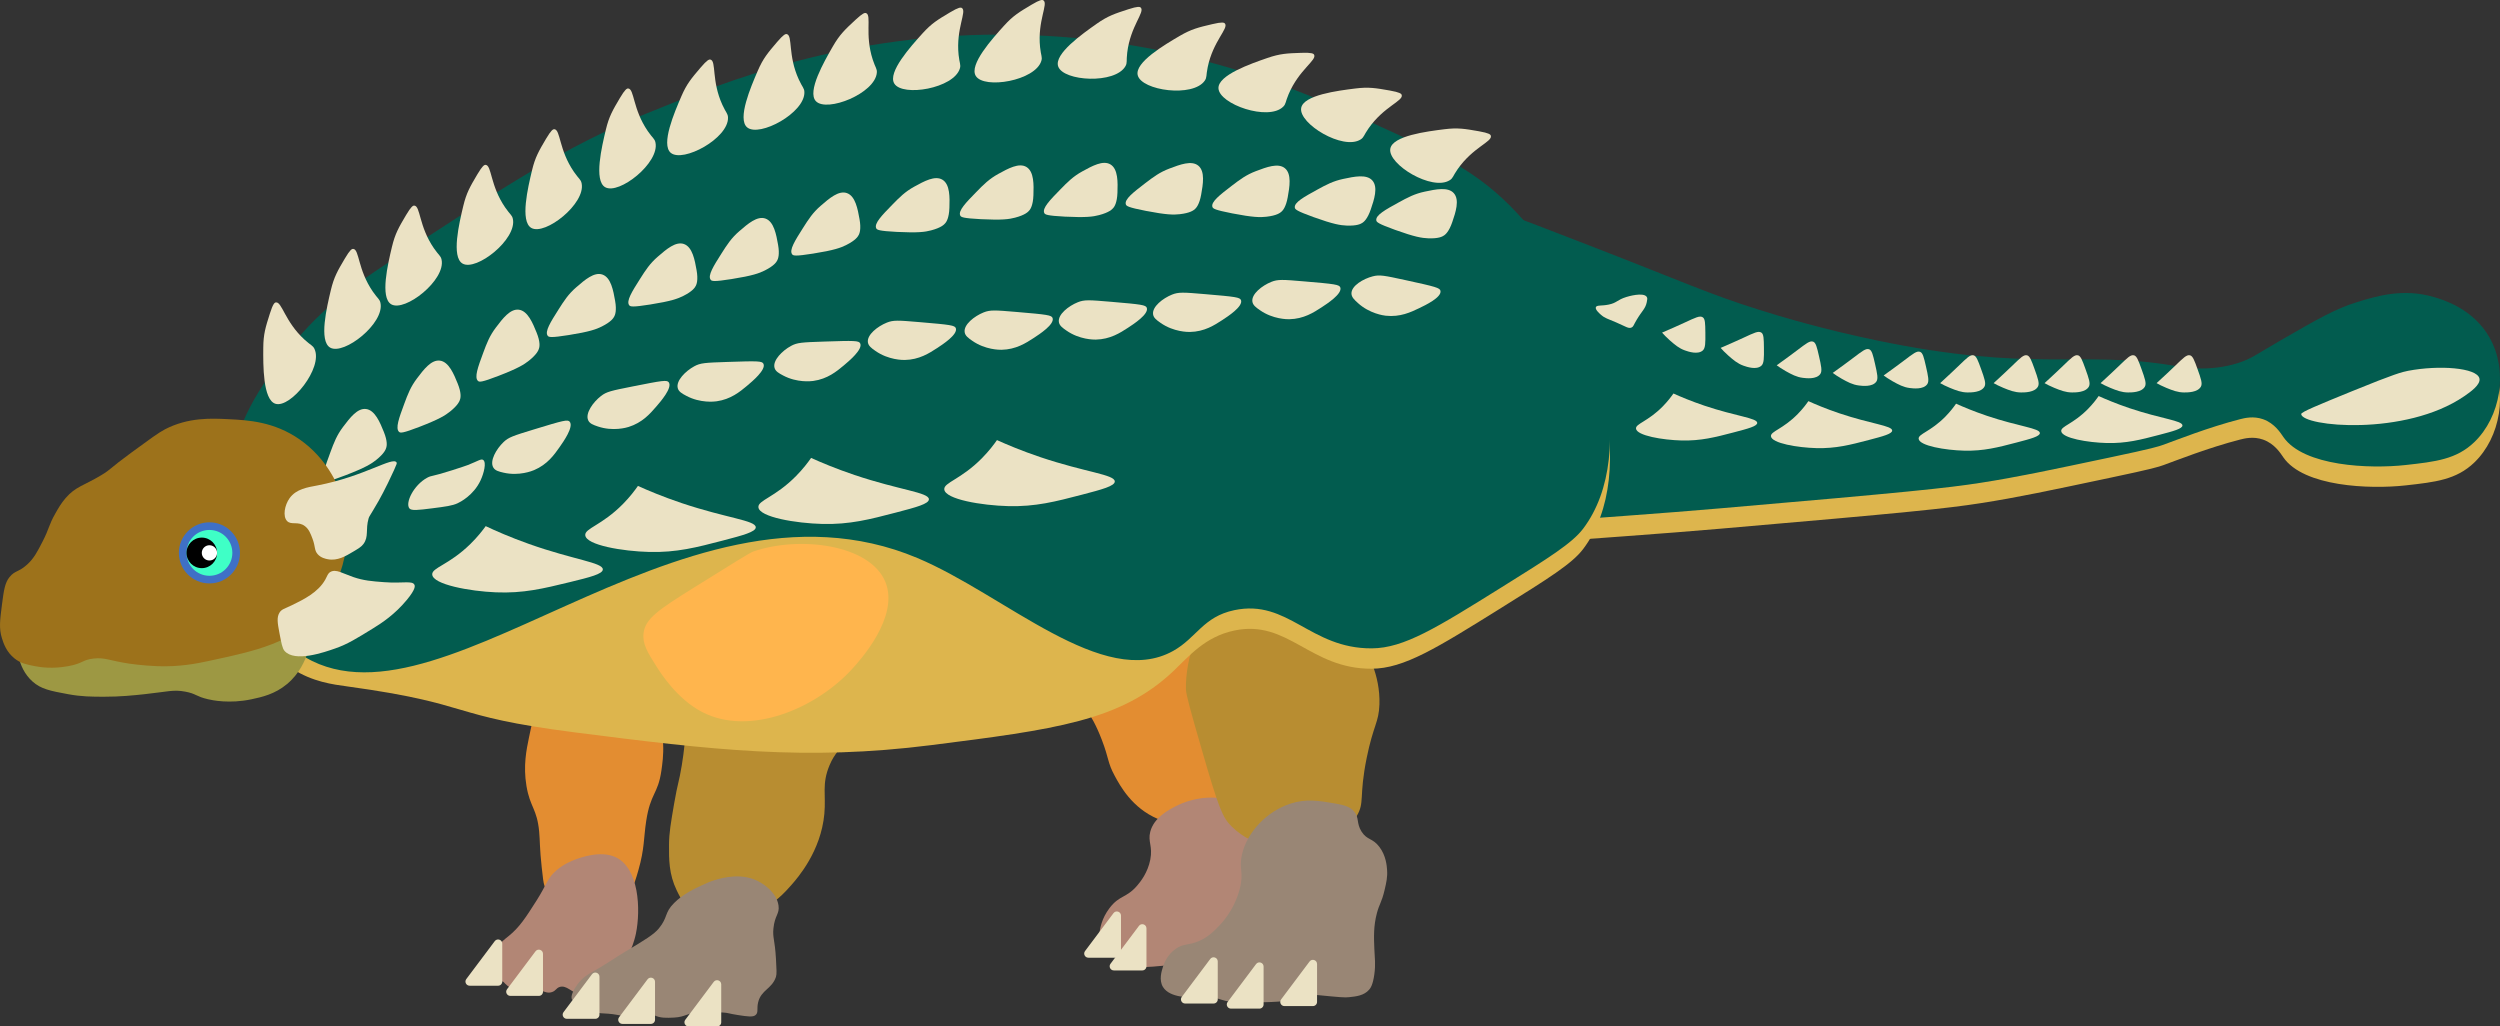 <?xml version="1.0" encoding="UTF-8"?>
<svg id="Calque_2" data-name="Calque 2" xmlns="http://www.w3.org/2000/svg" viewBox="0 0 981.83 403.12">
  <rect x="0" y="0" width="981.83" height="403.12" fill="#333333" stroke="none"/>
  <defs>
    <style>
      .cls-1 {
        fill: #fff;
      }

      .cls-2 {
        fill: #9d721b;
      }

      .cls-3 {
        fill: #998675;
      }

      .cls-4 {
        fill: #ffb54d;
      }

      .cls-5 {
        fill: #ebe2c4;
      }

      .cls-6 {
        fill: #3f70c6;
      }

      .cls-7 {
        fill: #ddb54d;
      }

      .cls-8 {
        fill: #e38d31;
      }

      .cls-9 {
        fill: none;
      }

      .cls-10 {
        fill: #b28675;
      }

      .cls-11 {
        fill: #3fffc6;
      }

      .cls-12 {
        fill: #9d9843;
      }

      .cls-13 {
        fill: #b88d31;
      }

      .cls-14 {
        fill: #025c4f;
      }
    </style>
  </defs>
  <g id="Calque_1-2" data-name="Calque 1">
    <g id="queue">
      <path class="cls-7" d="m736.75,141.63c-20.95-4.37-37.39-9.28-46-12-20.15-6.36-28.88-10.61-66-25-31.7-12.29-47.68-18.45-54-19-22.18-1.93-61.72,3.15-76,30-16.96,31.88,8.39,81.87,41,97,6.24,2.9,13.1,4.68,102-2,16.42-1.23,24.63-1.85,38-3,73.32-6.31,88.93-7.96,102-10,15.08-2.35,27.05-4.95,51-10,16.7-3.52,18.99-4.27,21-5,4.87-1.76,17.55-6.8,30-10,1.79-.46,5.25-1.31,9,0,4.64,1.62,7.02,5.59,8,7,8.01,11.55,33.92,12.56,48,11,11.71-1.3,19.95-2.22,27-9,10.2-9.81,13.5-27.7,6-41-6.46-11.47-18.36-14.94-22-16-12.01-3.5-22.3-.36-30,2-8.53,2.61-15.68,6.74-30,15-9.73,5.62-11.58,7.31-17,9-11.19,3.48-20.86,1.7-25,1-36.88-6.21-55.16,2.9-117-10Z"/>
      <path class="cls-14" d="m736.75,133.63c-20.95-4.37-37.39-9.28-46-12-20.15-6.36-28.88-10.61-66-25-31.7-12.29-47.68-18.45-54-19-22.18-1.93-61.72,3.15-76,30-16.96,31.88,8.39,81.87,41,97,6.24,2.9,13.1,4.68,102-2,16.42-1.23,24.63-1.85,38-3,73.32-6.31,88.93-7.96,102-10,15.08-2.35,27.05-4.95,51-10,16.7-3.52,18.99-4.27,21-5,4.87-1.76,17.55-6.8,30-10,1.79-.46,5.25-1.31,9,0,4.64,1.62,7.02,5.59,8,7,8.01,11.55,33.92,12.56,48,11,11.71-1.3,19.95-2.22,27-9,10.2-9.81,13.5-27.7,6-41-6.46-11.47-18.36-14.94-22-16-12.01-3.5-22.3-.36-30,2-8.53,2.61-15.68,6.74-30,15-9.73,5.62-11.58,7.31-17,9-11.19,3.48-20.86,1.7-25,1-36.88-6.21-55.16,2.9-117-10Z"/>
      <path class="cls-5" d="m652.75,130.63c3.85-1.65,6.93-3.05,9-4,4.15-1.91,5.84-2.79,7-2,.92.62.96,2.43,1,6,.04,4.03.04,6.06-1,7-1.96,1.76-5.71.45-7,0-2.39-.84-4.05-2.29-6-4-1.34-1.17-2.34-2.25-3-3Z"/>
      <path class="cls-5" d="m675.75,136.63c3.85-1.65,6.93-3.05,9-4,4.15-1.91,5.84-2.79,7-2,.92.62.96,2.43,1,6,.04,4.03.04,6.06-1,7-1.96,1.76-5.71.45-7,0-2.39-.84-4.05-2.29-6-4-1.34-1.17-2.34-2.25-3-3Z"/>
      <path class="cls-5" d="m697.77,143.46c3.41-2.44,6.13-4.45,7.94-5.82,3.65-2.75,5.11-3.97,6.41-3.44,1.03.41,1.46,2.16,2.25,5.65.9,3.93,1.33,5.91.51,7.05-1.54,2.14-5.48,1.66-6.84,1.49-2.52-.31-4.44-1.37-6.71-2.63-1.54-.87-2.75-1.71-3.56-2.3Z"/>
      <path class="cls-5" d="m719.77,146.46c3.41-2.44,6.13-4.45,7.94-5.82,3.65-2.75,5.11-3.97,6.41-3.44,1.03.41,1.46,2.16,2.25,5.65.9,3.93,1.33,5.91.51,7.05-1.54,2.14-5.48,1.66-6.84,1.49-2.52-.31-4.44-1.37-6.71-2.63-1.54-.87-2.75-1.71-3.56-2.3Z"/>
      <path class="cls-5" d="m739.77,147.46c3.41-2.44,6.13-4.45,7.94-5.82,3.65-2.75,5.11-3.97,6.41-3.44,1.03.41,1.46,2.16,2.25,5.65.9,3.93,1.33,5.91.51,7.05-1.54,2.14-5.48,1.66-6.84,1.49-2.52-.31-4.44-1.37-6.71-2.63-1.54-.87-2.75-1.71-3.56-2.3Z"/>
      <path class="cls-5" d="m761.96,150.47c3.1-2.83,5.55-5.15,7.19-6.73,3.3-3.17,4.6-4.55,5.96-4.19,1.08.29,1.7,1.98,2.91,5.34,1.36,3.79,2.03,5.71,1.35,6.94-1.28,2.31-5.25,2.3-6.61,2.3-2.54-.01-4.57-.83-6.98-1.81-1.65-.67-2.95-1.36-3.82-1.85Z"/>
      <path class="cls-5" d="m782.96,150.47c3.1-2.83,5.55-5.15,7.19-6.73,3.3-3.17,4.6-4.55,5.96-4.19,1.08.29,1.7,1.98,2.91,5.34,1.36,3.79,2.03,5.71,1.35,6.94-1.28,2.31-5.25,2.3-6.61,2.3-2.54-.01-4.57-.83-6.98-1.81-1.65-.67-2.95-1.36-3.82-1.85Z"/>
      <path class="cls-5" d="m802.96,150.47c3.1-2.83,5.55-5.15,7.19-6.73,3.3-3.17,4.6-4.55,5.96-4.19,1.08.29,1.7,1.98,2.91,5.34,1.36,3.79,2.03,5.71,1.35,6.94-1.28,2.31-5.25,2.3-6.61,2.3-2.54-.01-4.57-.83-6.98-1.81-1.65-.67-2.95-1.36-3.82-1.85Z"/>
      <path class="cls-5" d="m824.96,150.47c3.1-2.83,5.55-5.15,7.19-6.73,3.3-3.17,4.6-4.55,5.96-4.19,1.08.29,1.7,1.98,2.91,5.34,1.36,3.79,2.03,5.71,1.35,6.94-1.28,2.31-5.25,2.3-6.61,2.3-2.54-.01-4.57-.83-6.98-1.81-1.65-.67-2.95-1.36-3.82-1.85Z"/>
      <path class="cls-5" d="m846.96,150.47c3.1-2.83,5.55-5.15,7.19-6.73,3.3-3.17,4.6-4.55,5.96-4.19,1.08.29,1.7,1.98,2.91,5.34,1.36,3.79,2.03,5.71,1.35,6.94-1.28,2.31-5.25,2.3-6.61,2.3-2.54-.01-4.57-.83-6.98-1.81-1.65-.67-2.95-1.36-3.82-1.85Z"/>
      <path class="cls-5" d="m631.75,119.63c3.33-.68,3.25-1.84,7-3,.44-.14,6.73-2.04,8,0,.3.48.2.99,0,2-.54,2.68-1.9,3.44-4,7-1.29,2.18-1.23,2.66-2,3-1.18.52-2.06-.29-6-2-3.38-1.47-4.41-1.61-6-3-.69-.61-2.36-2.07-2-3,.35-.89,2.2-.43,5-1Z"/>
      <path class="cls-5" d="m903.75,162.63c-.07-.8,6.62-3.54,20-9,16.86-6.88,19.67-7.55,22-8,12.21-2.33,27.01-1.22,28,3,.58,2.44-3.61,5.36-6,7-23.18,15.87-63.57,11.91-64,7Z"/>
      <path class="cls-5" d="m657.21,154.54c2.7,1.22,6.89,3,12.17,4.78,12.59,4.23,20.73,4.83,20.74,6.77.01,1.28-3.52,2.23-9.18,3.71-7.33,1.92-12.92,3.38-20.57,3.19-7.29-.18-17.63-1.89-17.86-4.68-.15-1.92,4.62-2.72,10.52-8.71,1.98-2.02,3.36-3.87,4.18-5.06Z"/>
      <path class="cls-5" d="m710.21,157.54c2.7,1.22,6.89,3,12.17,4.78,12.59,4.23,20.73,4.83,20.74,6.77.01,1.28-3.52,2.23-9.18,3.71-7.33,1.92-12.92,3.38-20.57,3.19-7.29-.18-17.63-1.89-17.86-4.68-.15-1.92,4.62-2.72,10.52-8.71,1.98-2.02,3.36-3.87,4.18-5.06Z"/>
      <path class="cls-5" d="m768.21,158.54c2.7,1.22,6.89,3,12.17,4.78,12.59,4.23,20.73,4.83,20.74,6.77.01,1.28-3.52,2.23-9.18,3.71-7.33,1.92-12.92,3.38-20.57,3.19-7.29-.18-17.63-1.89-17.86-4.68-.15-1.92,4.62-2.72,10.52-8.71,1.98-2.02,3.36-3.87,4.18-5.06Z"/>
      <path class="cls-5" d="m824.21,155.54c2.7,1.22,6.89,3,12.17,4.78,12.59,4.23,20.73,4.83,20.74,6.77.01,1.28-3.52,2.23-9.18,3.71-7.33,1.92-12.92,3.38-20.57,3.19-7.29-.18-17.63-1.89-17.86-4.68-.15-1.92,4.62-2.72,10.52-8.71,1.98-2.02,3.36-3.87,4.18-5.06Z"/>
    </g>
    <path id="cuisse-d" class="cls-8" d="m437.75,218.63c-2.72.86-12.4,3.91-18,13-8.95,14.53-.6,33.39,1,37,3.81,8.6,7.37,9.88,12,22,2.86,7.48,2.17,8.75,5,14,2.11,3.92,6.84,12.72,17,17,2.26.95,8.38,3.44,16,2,8.9-1.68,18.73-8.49,20-17,1.22-8.18-6.68-9.93-11-22-6.15-17.17,5.79-24.94,0-43-.86-2.69-5.15-16.05-18-22-10.79-5-21.3-1.85-24-1Z"/>
    <path id="avant-bras-d" class="cls-8" d="m233.75,262.63c-1.8-.11-8.74-.42-15,4-7.29,5.15-9.01,13.43-11,23-1,4.82-2.31,11.09-1,19,1.4,8.46,4.15,8.9,5,18,.34,3.65.18,6.61,1,14,.44,3.99.66,5.98,1,7,1.8,5.44,7.57,12.4,16,13,10.88.77,17.21-9.69,18-11,1.33-2.2,1.89-4.13,3-8,2.36-8.19,2.04-12.6,3-19,1.7-11.35,4.63-10.49,6-20,.72-4.99,2.1-14.57-3-24-.78-1.44-8.48-15.14-23-16Z"/>
    <g id="main-d">
      <path class="cls-10" d="m225.75,337.63c-1.33.51-4.12,1.6-7,4-3.9,3.26-3.87,5.51-8,12-4.41,6.92-6.71,10.53-11,14-1.54,1.24-4.4,3.33-6,7-.3.7-1.05,2.56-1,5,.03,1.53.06,2.92,1,4,0,0,.51.58,4,2,.73.86,2.03,2.14,4,3,3.14,1.37,4.59-.78,9,0,2.94.52,3.99,1.68,6,1,1.63-.55,1.62-1.53,3-2,2.73-.92,4.82,2.25,8,3,4.46,1.05,8.99-3.19,12-6,7.59-7.1,9.6-16.06,10-18,1.94-9.47,1.22-25.74-8-30-6.04-2.79-14.15.3-16,1Z"/>
      <path class="cls-5" d="m197.25,370.59v14.9c0,.9-.73,1.63-1.63,1.63h-11.18c-1.35,0-2.12-1.54-1.31-2.61l11.18-14.9c.94-1.25,2.94-.59,2.94.98Z"/>
      <path class="cls-5" d="m213.25,374.59v14.9c0,.9-.73,1.63-1.63,1.63h-11.18c-1.35,0-2.12-1.54-1.31-2.61l11.18-14.9c.94-1.25,2.94-.59,2.94.98Z"/>
    </g>
    <g id="pied-d">
      <path class="cls-10" d="m461.75,316.63c-2.8,1.45-8.54,4.43-10,10-1.04,3.97,1.05,5.63,0,11-1.01,5.18-3.94,8.75-5,10-4.35,5.17-7.07,3.83-11,9-3.14,4.13-3.73,8.05-4,10-.32,2.31-.76,5.54,1,7,0,0,.94.78,6,1h0s1.7,2.58,2,3c1.85,2.57,7.48,2.33,12,2,7.26-.53,12.77-1.37,17-2,10.98-1.64,11.06-1.56,12-2,7.96-3.7,10.61-13.73,12-19,1.61-6.09,8.06-30.51-6-40-8.07-5.45-19.24-3.51-26,0Z"/>
      <path class="cls-5" d="m440.25,359.59v14.9c0,.9-.73,1.63-1.63,1.63h-11.18c-1.35,0-2.12-1.54-1.31-2.61l11.18-14.9c.94-1.25,2.94-.59,2.94.98Z"/>
      <path class="cls-5" d="m450.25,364.59v14.9c0,.9-.73,1.63-1.63,1.63h-11.18c-1.35,0-2.12-1.54-1.31-2.61l11.18-14.9c.94-1.25,2.94-.59,2.94.98Z"/>
    </g>
    <path id="cuisse-g" class="cls-13" d="m526.75,120.63c-24.86-1.62-42.35,17.03-47,22-12.68,13.53-16.07,28.12-20,45-4.91,21.09-8.66,37.21,0,53,6.56,11.97,20.73,24.62,36,24,9.14-.37,17.43-6.58,34-19,5.58-4.19,11.82-8.86,18-15,12.66-12.58,33.39-33.17,31-59-2.28-24.61-25.11-49.25-52-51Z"/>
    <path id="mollet-g" class="cls-13" d="m484.75,233.63c-14.83,7.26-19.17,25.97-19,37,.03,2.23,2.02,9.18,6,23,6.99,24.28,8.44,27.51,12,31,9.11,8.93,21.32,9.01,23,9,9.29-.07,20.68-4.17,26-13,3.38-5.62.83-7.37,4-23,2.6-12.81,4.77-13.86,5-21,.39-11.79-5.12-21.11-7-24-9.54-14.67-32.11-27.76-50-19Z"/>
    <path id="bras-g" class="cls-13" d="m285.75,235.63c-1.26.53-6.01,2.62-11,7-2.5,2.2-7.14,6.35-10,13-4.2,9.77-1.98,18.96-1,23,1.11,4.58,3.62,14.97,13,22,11.03,8.27,28.5,9.6,39,1,6.54-5.36,8.48-13.03,10-19,2.59-10.2,1.06-18.53,0-24-2.1-10.82-3.56-18.31-10-23-11.02-8.02-27.4-1.1-30,0Z"/>
    <path id="avant-bras-g" class="cls-13" d="m282.75,269.63c-3.58,2.21-8.98,5.55-12,12-2.24,4.8-.96,6.62-3,19-1.11,6.77-1.54,6.52-3,15-1.31,7.64-1.97,11.47-2,16-.04,5.81-.08,11.63,3,18,1.59,3.29,4.55,9.41,11,12,7.46,3,14.96-.59,20-3,7.36-3.52,11.72-8.4,14-11,2.57-2.93,11.65-13.3,13-28,.69-7.51-1.06-11.63,2-19,2.21-5.32,4.06-5.43,5-9,2.37-8.95-5.56-22.13-17-27-13.55-5.78-26.72,2.36-31,5Z"/>
    <g id="corps">
      <path class="cls-7" d="m151.75,111.63c-12.01,7.89-27.25,18.29-41,37-7.5,10.2-18.78,25.11-21,47-2.31,22.83,3.89,53.51,25,67,8.12,5.19,15.75,6.14,22,7,50.07,6.89,38.29,11.52,89,18,53.82,6.88,90.61,11.26,140,5,48.41-6.14,74.28-9.42,95-29,6.11-5.78,12.39-13.55,24-16,21.15-4.46,29.7,15.14,54,15,12.64-.07,25.43-8.05,51-24,18.44-11.5,27.66-17.26,32-23,22.64-29.99,6.52-89.1-26-124-15.07-16.18-29.93-23.13-56-35-28.26-12.87-75.56-33.82-141-35-65.64-1.18-113.41,18.19-145,31-31.84,12.91-55.23,28.27-102,59Z"/>
      <path class="cls-14" d="m151.75,103.63c-12.01,7.89-27.25,18.29-41,37-7.5,10.2-18.78,25.11-21,47-2.39,23.59,7.07,52.79,25,67,53.72,42.58,150.88-75.25,245.5-35.5,34.53,14.51,73.05,51.82,100.5,36.5,9.2-5.13,11.72-13.41,24-16,21.15-4.46,29.7,15.14,54,15,12.64-.07,25.43-8.05,51-24,18.44-11.5,27.66-17.26,32-23,22.64-29.99,6.52-89.1-26-124-15.07-16.18-29.93-23.13-56-35-28.26-12.87-75.56-33.82-141-35-65.64-1.18-113.41,18.19-145,31-31.84,12.91-55.23,28.27-102,59Z"/>
      <path class="cls-4" d="m295.75,216.63c-1.22.42-8.48,4.95-23,14-14.34,8.94-19.29,12.35-20,18-.53,4.24,1.59,7.6,5,13,1.71,2.7,8.14,12.88,18,18,18.73,9.72,44.83-1.41,59-17,3.03-3.33,18.49-20.35,13-34-5.99-14.88-33.91-18.31-52-12Z"/>
      <path class="cls-5" d="m190.75,206.63c3.76,1.78,9.62,4.38,17,7,17.6,6.24,29.03,7.27,29,10-.02,1.8-5.01,3.05-13,5-10.35,2.52-18.24,4.45-29,4-10.24-.42-24.75-3.06-25-7-.17-2.71,6.55-3.72,15-12,2.83-2.78,4.82-5.35,6-7Z"/>
      <path class="cls-5" d="m250.54,190.84c3.79,1.71,9.69,4.22,17.11,6.72,17.7,5.95,29.14,6.79,29.16,9.52.01,1.8-4.95,3.13-12.92,5.21-10.31,2.69-18.16,4.75-28.93,4.48-10.25-.25-24.8-2.65-25.11-6.58-.22-2.71,6.49-3.83,14.8-12.25,2.79-2.83,4.73-5.43,5.89-7.1Z"/>
      <path class="cls-5" d="m318.54,179.84c3.79,1.71,9.69,4.22,17.11,6.72,17.7,5.95,29.14,6.79,29.16,9.52.01,1.8-4.95,3.13-12.92,5.21-10.31,2.69-18.16,4.75-28.93,4.48-10.25-.25-24.8-2.65-25.11-6.58-.22-2.71,6.49-3.83,14.8-12.25,2.79-2.83,4.73-5.43,5.89-7.1Z"/>
      <path class="cls-5" d="m391.54,172.84c3.79,1.71,9.69,4.22,17.11,6.72,17.7,5.95,29.14,6.79,29.16,9.52.01,1.8-4.95,3.13-12.92,5.21-10.31,2.69-18.16,4.75-28.93,4.48-10.25-.25-24.8-2.65-25.11-6.58-.22-2.71,6.49-3.83,14.8-12.25,2.79-2.83,4.73-5.43,5.89-7.1Z"/>
      <path class="cls-5" d="m167.75,187.63c1.87-1.02,1.73-.32,10-3,3.51-1.14,5.27-1.71,6-2,4.01-1.58,5.18-2.56,6-2,1.38.94.29,5.22-1,8-2.78,5.98-8.16,8.61-9,9-2.1.99-4.74,1.33-10,2-5.48.7-8.24,1.03-9,0-1.63-2.2,1.69-9.1,7-12Z"/>
      <path class="cls-5" d="m223.75,165.63c-.79-.97-2.48-.52-14,3-8.31,2.54-9.99,3.08-12,5-2.81,2.69-5.56,7.39-4,10,.73,1.22,2.16,1.57,4,2,6.11,1.42,11.32-.71,12-1,5.24-2.22,7.93-6.05,10-9,1.56-2.22,5.62-8,4-10Z"/>
      <path class="cls-5" d="m262.67,150.18c-.69-1.04-2.42-.76-14.23,1.59-8.52,1.69-10.25,2.07-12.44,3.78-3.07,2.39-6.27,6.8-4.98,9.55.6,1.29,1.99,1.78,3.78,2.39,5.94,2.02,11.33.42,12.04.2,5.43-1.69,8.49-5.23,10.85-7.96,1.78-2.05,6.4-7.4,4.98-9.55Z"/>
      <path class="cls-5" d="m299.84,142.89c-.51-1.14-2.26-1.14-14.3-.74-8.68.29-10.45.38-12.89,1.71-3.42,1.86-7.29,5.69-6.46,8.62.39,1.37,1.67,2.08,3.34,2.97,5.53,2.96,11.11,2.26,11.85,2.16,5.63-.78,9.23-3.78,12-6.09,2.08-1.76,7.51-6.28,6.46-8.63Z"/>
      <path class="cls-5" d="m337.84,134.89c-.51-1.14-2.26-1.14-14.3-.74-8.68.29-10.45.38-12.89,1.71-3.42,1.86-7.29,5.69-6.46,8.62.39,1.37,1.67,2.08,3.34,2.97,5.53,2.96,11.11,2.26,11.85,2.16,5.63-.78,9.23-3.78,12-6.09,2.08-1.76,7.51-6.28,6.46-8.63Z"/>
      <path class="cls-5" d="m375.4,128.94c-.37-1.19-2.11-1.4-14.11-2.42-8.65-.74-10.42-.85-13,.18-3.61,1.45-7.91,4.79-7.43,7.79.22,1.4,1.42,2.26,2.97,3.34,5.14,3.59,10.77,3.55,11.51,3.54,5.69-.11,9.61-2.67,12.63-4.63,2.27-1.48,8.19-5.34,7.43-7.8Z"/>
      <path class="cls-5" d="m413.4,124.94c-.37-1.19-2.11-1.4-14.11-2.42-8.65-.74-10.42-.85-13,.18-3.61,1.45-7.91,4.79-7.43,7.79.22,1.4,1.42,2.26,2.97,3.34,5.14,3.59,10.77,3.55,11.51,3.54,5.69-.11,9.61-2.67,12.63-4.63,2.27-1.48,8.19-5.34,7.43-7.8Z"/>
      <path class="cls-5" d="m450.4,120.94c-.37-1.19-2.11-1.4-14.11-2.42-8.65-.74-10.42-.85-13,.18-3.61,1.45-7.91,4.79-7.43,7.79.22,1.4,1.42,2.26,2.97,3.34,5.14,3.59,10.77,3.55,11.51,3.54,5.69-.11,9.61-2.67,12.63-4.63,2.27-1.48,8.19-5.34,7.43-7.8Z"/>
      <path class="cls-5" d="m487.4,117.94c-.37-1.19-2.11-1.4-14.11-2.42-8.65-.74-10.42-.85-13,.18-3.61,1.45-7.91,4.79-7.43,7.79.22,1.4,1.42,2.26,2.97,3.34,5.14,3.59,10.77,3.55,11.51,3.54,5.69-.11,9.61-2.67,12.63-4.63,2.27-1.48,8.19-5.34,7.43-7.8Z"/>
      <path class="cls-5" d="m526.4,112.94c-.37-1.19-2.11-1.4-14.11-2.42-8.65-.74-10.42-.85-13,.18-3.61,1.45-7.91,4.79-7.43,7.79.22,1.4,1.42,2.26,2.97,3.34,5.14,3.59,10.77,3.55,11.51,3.54,5.69-.11,9.61-2.67,12.63-4.63,2.27-1.48,8.19-5.34,7.43-7.8Z"/>
      <path class="cls-5" d="m565.73,114.26c-.21-1.23-1.91-1.66-13.68-4.23-8.49-1.85-10.22-2.2-12.91-1.51-3.77.97-8.46,3.73-8.38,6.77.04,1.42,1.11,2.43,2.51,3.7,4.64,4.22,10.22,4.92,10.96,5,5.65.62,9.88-1.4,13.12-2.96,2.45-1.17,8.82-4.23,8.38-6.77Z"/>
      <path class="cls-5" d="m143.75,160.63c-3.38-.42-6.31,3.44-9,7-2.49,3.29-3.59,6.18-5,10-2.02,5.46-3.57,9.65-2,11,.52.45,1.36.56,8-2,7.79-3,10.14-4.51,12-6,3.22-2.58,3.79-4.17,4-5,.13-.53.5-2.3-1-6s-3.47-8.56-7-9Z"/>
      <path class="cls-5" d="m172.75,141.63c-3.38-.42-6.31,3.44-9,7-2.49,3.29-3.59,6.18-5,10-2.02,5.46-3.57,9.65-2,11,.52.45,1.36.56,8-2,7.79-3,10.14-4.51,12-6,3.22-2.58,3.79-4.17,4-5,.13-.53.5-2.3-1-6s-3.47-8.56-7-9Z"/>
      <path class="cls-5" d="m203.75,121.63c-3.38-.42-6.31,3.44-9,7-2.49,3.29-3.59,6.18-5,10-2.02,5.46-3.57,9.65-2,11,.52.45,1.36.56,8-2,7.79-3,10.14-4.51,12-6,3.22-2.58,3.79-4.17,4-5,.13-.53.5-2.3-1-6s-3.47-8.56-7-9Z"/>
      <path class="cls-5" d="m236.6,107.83c-3.22-1.12-6.89,2.05-10.26,4.97-3.12,2.69-4.8,5.3-6.98,8.74-3.12,4.92-5.51,8.69-4.25,10.34.42.55,1.21.83,8.24-.29,8.25-1.31,10.86-2.29,12.99-3.36,3.69-1.85,4.58-3.28,4.96-4.05.24-.5.97-2.14.27-6.08-.7-3.94-1.61-9.1-4.97-10.27Z"/>
      <path class="cls-5" d="m268.6,95.83c-3.22-1.12-6.89,2.05-10.26,4.97-3.12,2.69-4.8,5.3-6.98,8.74-3.12,4.92-5.51,8.69-4.25,10.34.42.55,1.21.83,8.24-.29,8.25-1.31,10.86-2.29,12.99-3.36,3.69-1.85,4.58-3.28,4.96-4.05.24-.5.97-2.14.27-6.08-.7-3.94-1.61-9.1-4.97-10.27Z"/>
      <path class="cls-5" d="m300.6,85.83c-3.22-1.12-6.89,2.05-10.26,4.97-3.12,2.69-4.8,5.3-6.98,8.74-3.12,4.92-5.51,8.69-4.25,10.34.42.55,1.21.83,8.24-.29,8.25-1.31,10.86-2.29,12.99-3.36,3.69-1.85,4.58-3.28,4.96-4.05.24-.5.97-2.14.27-6.08-.7-3.94-1.61-9.1-4.97-10.27Z"/>
      <path class="cls-5" d="m332.6,75.83c-3.22-1.12-6.89,2.05-10.26,4.97-3.12,2.69-4.8,5.3-6.98,8.74-3.12,4.92-5.51,8.69-4.25,10.34.42.55,1.21.83,8.24-.29,8.25-1.31,10.86-2.29,12.99-3.36,3.69-1.85,4.58-3.28,4.96-4.05.24-.5.97-2.14.27-6.08-.7-3.94-1.61-9.1-4.97-10.27Z"/>
      <path class="cls-5" d="m370.12,70.58c-2.91-1.76-7.16.58-11.07,2.73-3.61,1.99-5.79,4.19-8.63,7.1-4.07,4.17-7.19,7.36-6.3,9.24.29.62,1.01,1.06,8.12,1.43,8.34.42,11.1.01,13.4-.6,3.99-1.05,5.16-2.27,5.69-2.94.34-.43,1.39-1.9,1.53-5.89.13-3.99.3-9.23-2.74-11.07Z"/>
      <path class="cls-5" d="m403.12,65.58c-2.91-1.76-7.16.58-11.07,2.73-3.61,1.99-5.79,4.19-8.63,7.1-4.07,4.17-7.19,7.36-6.3,9.24.29.62,1.01,1.06,8.12,1.43,8.34.42,11.1.01,13.4-.6,3.99-1.05,5.16-2.27,5.69-2.94.34-.43,1.39-1.9,1.53-5.89.13-3.99.3-9.23-2.74-11.07Z"/>
      <path class="cls-5" d="m436.12,64.58c-2.91-1.76-7.16.58-11.07,2.73-3.61,1.99-5.79,4.19-8.63,7.1-4.07,4.17-7.19,7.36-6.3,9.24.29.62,1.01,1.06,8.12,1.43,8.34.42,11.1.01,13.4-.6,3.99-1.05,5.16-2.27,5.69-2.94.34-.43,1.39-1.9,1.53-5.89.13-3.99.3-9.23-2.74-11.07Z"/>
      <path class="cls-5" d="m470.61,65.06c-2.64-2.16-7.17-.44-11.35,1.14-3.86,1.46-6.33,3.33-9.56,5.8-4.62,3.55-8.16,6.27-7.55,8.25.2.66.85,1.2,7.84,2.56,8.2,1.6,10.98,1.58,13.35,1.31,4.1-.47,5.43-1.51,6.05-2.1.4-.38,1.65-1.68,2.35-5.61.7-3.94,1.62-9.1-1.13-11.35Z"/>
      <path class="cls-5" d="m504.61,66.06c-2.64-2.16-7.17-.44-11.35,1.14-3.86,1.46-6.33,3.33-9.56,5.8-4.62,3.55-8.16,6.27-7.55,8.25.2.66.85,1.2,7.84,2.56,8.2,1.6,10.98,1.58,13.35,1.31,4.1-.47,5.43-1.51,6.05-2.1.4-.38,1.65-1.68,2.35-5.61.7-3.94,1.62-9.1-1.13-11.35Z"/>
      <path class="cls-5" d="m538.95,70.86c-2.28-2.53-7.02-1.53-11.39-.6-4.03.85-6.76,2.32-10.33,4.28-5.11,2.81-9.02,4.95-8.71,7,.1.68.66,1.31,7.36,3.73,7.86,2.83,10.61,3.23,13,3.32,4.12.16,5.6-.67,6.3-1.16.45-.32,1.88-1.41,3.17-5.19,1.29-3.77,2.98-8.74.6-11.38Z"/>
      <path class="cls-5" d="m570.95,75.86c-2.28-2.53-7.02-1.53-11.39-.6-4.03.85-6.76,2.32-10.33,4.28-5.11,2.81-9.02,4.95-8.71,7,.1.68.66,1.31,7.36,3.73,7.86,2.83,10.61,3.23,13,3.32,4.12.16,5.6-.67,6.3-1.16.45-.32,1.88-1.41,3.17-5.19,1.29-3.77,2.98-8.74.6-11.38Z"/>
      <path class="cls-5" d="m108.33,118.77c-.53.08-1.13.57-2.35,4.41-1.69,5.32-2.54,7.98-2.58,13.35-.06,6.82-.17,20.54,4.8,22.05,5.96,1.81,18.75-14.12,15.32-21.52-.67-1.44-1.38-1.35-3.93-3.68-7.75-7.08-8.86-14.99-11.26-14.61Z"/>
      <path class="cls-5" d="m138.72,97.75c-.53-.04-1.23.3-3.28,3.77-2.84,4.81-4.26,7.21-5.51,12.44-1.58,6.63-4.77,19.98-.26,22.56,5.41,3.1,21.44-9.56,19.75-17.55-.33-1.55-1.05-1.62-3.01-4.47-5.94-8.63-5.26-16.58-7.69-16.75Z"/>
      <path class="cls-5" d="m162.72,80.75c-.53-.04-1.23.3-3.28,3.77-2.84,4.81-4.26,7.21-5.51,12.44-1.58,6.63-4.77,19.98-.26,22.56,5.41,3.1,21.44-9.56,19.75-17.55-.33-1.55-1.05-1.62-3.01-4.47-5.94-8.63-5.26-16.58-7.69-16.75Z"/>
      <path class="cls-5" d="m190.72,64.75c-.53-.04-1.23.3-3.28,3.77-2.84,4.81-4.26,7.21-5.51,12.44-1.58,6.63-4.77,19.98-.26,22.56,5.41,3.1,21.44-9.56,19.75-17.55-.33-1.55-1.05-1.62-3.01-4.47-5.94-8.63-5.26-16.58-7.69-16.75Z"/>
      <path class="cls-5" d="m217.72,50.75c-.53-.04-1.23.3-3.28,3.77-2.84,4.81-4.26,7.21-5.51,12.44-1.58,6.63-4.77,19.98-.26,22.56,5.41,3.1,21.44-9.56,19.75-17.55-.33-1.55-1.05-1.62-3.01-4.47-5.94-8.63-5.26-16.58-7.69-16.75Z"/>
      <path class="cls-5" d="m246.72,34.75c-.53-.04-1.23.3-3.28,3.77-2.84,4.81-4.26,7.21-5.51,12.44-1.58,6.63-4.77,19.98-.26,22.56,5.41,3.1,21.44-9.56,19.75-17.55-.33-1.55-1.05-1.62-3.01-4.47-5.94-8.63-5.26-16.58-7.69-16.75Z"/>
      <path class="cls-5" d="m279.02,23.4c-.52-.13-1.26.08-3.88,3.15-3.62,4.25-5.44,6.37-7.56,11.3-2.7,6.26-8.13,18.86-4.14,22.18,4.8,3.98,22.77-5.73,22.47-13.89-.06-1.58-.75-1.78-2.19-4.92-4.37-9.52-2.33-17.24-4.7-17.82Z"/>
      <path class="cls-5" d="m309.02,13.4c-.52-.13-1.26.08-3.88,3.15-3.62,4.25-5.44,6.37-7.56,11.3-2.7,6.26-8.13,18.86-4.14,22.18,4.8,3.98,22.77-5.73,22.47-13.89-.06-1.58-.75-1.78-2.19-4.92-4.37-9.52-2.33-17.24-4.7-17.82Z"/>
      <path class="cls-5" d="m340.14,5.15c-.5-.19-1.26-.06-4.22,2.69-4.09,3.8-6.13,5.7-8.82,10.36-3.4,5.91-10.25,17.8-6.66,21.55,4.31,4.51,23.27-3.07,23.92-11.21.13-1.58-.54-1.85-1.61-5.14-3.24-9.97-.32-17.4-2.61-18.25Z"/>
      <path class="cls-5" d="m377.76,3.14c-.45-.29-1.22-.33-4.69,1.74-4.8,2.86-7.2,4.28-10.8,8.27-4.57,5.06-13.77,15.24-11.05,19.67,3.26,5.31,23.4,1.89,25.75-5.92.46-1.52-.14-1.93-.5-5.36-1.07-10.44,3.34-17.09,1.29-18.4Z"/>
      <path class="cls-5" d="m409.76.14c-.45-.29-1.22-.33-4.69,1.74-4.8,2.86-7.2,4.28-10.8,8.27-4.57,5.06-13.77,15.24-11.05,19.67,3.26,5.31,23.4,1.89,25.75-5.92.46-1.52-.14-1.93-.5-5.36-1.07-10.44,3.34-17.09,1.29-18.4Z"/>
      <path class="cls-5" d="m448.02,3c-.37-.38-1.12-.59-4.96.66-5.31,1.73-7.97,2.59-12.36,5.68-5.58,3.93-16.8,11.82-15.12,16.74,2.01,5.9,22.4,7.02,26.42-.09.78-1.38.29-1.91.7-5.34,1.26-10.41,7.03-15.92,5.32-17.65Z"/>
      <path class="cls-5" d="m481.06,9.24c-.34-.41-1.07-.68-4.99.25-5.44,1.28-8.15,1.92-12.79,4.63-5.88,3.45-17.72,10.39-16.46,15.43,1.51,6.05,21.74,8.85,26.34,2.11.89-1.31.45-1.88,1.14-5.26,2.11-10.28,8.33-15.3,6.76-17.16Z"/>
      <path class="cls-5" d="m516.09,21.49c-.26-.47-.91-.87-4.95-.74-5.58.19-8.37.28-13.45,2.04-6.45,2.23-19.41,6.72-19.16,11.91.3,6.23,19.59,12.94,25.41,7.22,1.13-1.11.81-1.76,2.15-4.94,4.09-9.65,11.17-13.35,10-15.49Z"/>
      <path class="cls-5" d="m550.5,37.3c-.15-.51-.71-1.04-4.69-1.75-5.5-.97-8.25-1.46-13.58-.79-6.77.85-20.38,2.55-21.22,7.68-1,6.15,16.48,16.72,23.36,12.33,1.34-.85,1.15-1.55,3.13-4.38,6.02-8.6,13.71-10.75,13-13.09Z"/>
      <path class="cls-5" d="m585.5,53.3c-.15-.51-.71-1.04-4.69-1.75-5.5-.97-8.25-1.46-13.58-.79-6.77.85-20.38,2.55-21.22,7.68-1,6.15,16.48,16.72,23.36,12.33,1.34-.85,1.15-1.55,3.13-4.38,6.02-8.6,13.71-10.75,13-13.09Z"/>
    </g>
    <g id="tete">
      <path class="cls-12" d="m17.75,234.63c-10.39,10.24-10.92,16.36-11,18-.03.51-.33,9.33,6,15,3.38,3.03,7.04,3.71,14,5,5.23.97,9.29.99,14,1,6.49.01,11.71-.54,16-1,9.28-1,11.29-1.88,16-1,4.41.82,4.05,1.85,9,3,1.51.35,8.36,1.84,17,0,4.04-.86,9.17-1.96,14-6,5.05-4.23,7.01-9.38,8-12,4.41-11.62,4.95-34.25-8-46-17.63-16-49.43-1.96-72,8-1.7.75-12.47,5.62-23,16Z"/>
      <path class="cls-2" d="m117.75,172.63c-10.13-7.1-20.39-7.62-28-8-6.72-.34-15.79-.79-25,4-2.43,1.26-5.95,3.84-13,9-9.16,6.7-7.96,6.57-12,9-6.77,4.08-10.06,4.42-14,9-1.74,2.02-2.88,4.02-4,6-2.67,4.69-2.37,5.89-5,11-2.14,4.16-3.39,6.58-6,9-3.39,3.14-4.82,2.32-7,5-1.85,2.27-2.26,5.21-3,11-.79,6.12-1.18,9.19,0,13,.6,1.93,1.73,5.42,5,8,2.41,1.9,4.77,2.37,8,3,2.26.44,6.93,1.11,13,0,6.01-1.1,5.5-2.5,10-3,4.53-.5,6.05.8,14,2,0,0,5.09.77,11,1,8.89.34,15.79-1.1,20-2,19.21-4.13,32.84-7.06,43-19,10.12-11.88,14.96-30.5,9-47-1.09-3.01-5.24-13.46-16-21Z"/>
      <path class="cls-5" d="m113.75,195.63c2.62-3.64,7.1-4.25,11-5,18.5-3.57,29.58-11.48,31-9,.16.28.11.55-1,3-3.34,7.37-6,12-6,12-3.78,6.58-3.72,6.02-4,7-1.27,4.46.16,7.03-2,10-.78,1.07-1.85,1.72-4,3-2.95,1.77-6.24,3.73-10,3-.89-.17-2.71-.53-4-2-1.37-1.56-.82-2.85-2-6-.76-2.02-1.42-3.8-3-5-2.72-2.07-5.34-.28-7-2-1.77-1.84-1-6.21,1-9Z"/>
      <path class="cls-9" d="m45.75,233.63c3.69-1.86,8.9-4.97,14-10,4.53-4.47,6.93-8.43,8-10,4.12-6.02,13.36-12.84,36-16"/>
      <path class="cls-5" d="m129.75,224.63c2.18-1.27,4.77.55,9,2,4.09,1.4,7.36,1.65,12,2,7.54.57,11.13-.7,12,1,.25.49.53,1.73-3,6-4.74,5.73-9.84,9.05-13,11-6.85,4.23-10.27,6.34-15,8-4.4,1.55-15.99,5.61-20,1-.86-.99-1.24-2.99-2-7-.74-3.91-1.13-6.13,0-8,.86-1.42,1.89-1.48,5-3,4.52-2.21,10.18-4.97,13-10,.87-1.56.94-2.38,2-3Z"/>
    </g>
    <g id="main-g">
      <path class="cls-3" d="m275.75,347.63c-2.83,1.31-7.47,3.45-11,7-3.94,3.96-2.29,5.44-6,10-1.93,2.37-5.65,4.61-13,9-4.37,2.61-8.53,5.57-13,8-1.17.64-3.84,2.06-6,5-1.22,1.66-3,4.77-2,6,.99,1.22,3.7-.62,6,1,1.28.9.83,1.75,2,3,1.88,2.01,4.02.85,10,2,4.23.82,5.15,1.78,7,1,1.58-.67,2.22-1.93,4-2,1.26-.05,2.08.54,3,1,2.56,1.28,5.04,1.15,8,1,4.59-.24,4.97-1.88,10-2,.66-.02.74.01,4,0,3.94-.01,4.09-.05,5,0,2.34.13,2.48.46,6,1,3.96.61,5.97.89,7,0,1.21-1.05.36-2.38,1-5,1.2-4.93,5.42-5.2,7-10,.34-1.05.23-3.03,0-7-.45-7.84-1.37-8.29-1-12,.52-5.25,2.47-5.63,2-9-.73-5.21-5.98-8.39-7-9-7.03-4.25-15.13-1.85-18-1-1.86.55-3.21,1.17-5,2Z"/>
      <path class="cls-5" d="m235.43,383.59v14.9c0,.9-.73,1.63-1.63,1.63h-11.18c-1.35,0-2.12-1.54-1.31-2.61l11.18-14.9c.94-1.25,2.94-.59,2.94.98Z"/>
      <path class="cls-5" d="m257.25,385.59v14.9c0,.9-.73,1.63-1.63,1.63h-11.18c-1.35,0-2.12-1.54-1.31-2.61l11.18-14.9c.94-1.25,2.94-.59,2.94.98Z"/>
      <path class="cls-5" d="m283.25,386.59v14.9c0,.9-.73,1.63-1.63,1.63h-11.18c-1.35,0-2.12-1.54-1.31-2.61l11.18-14.9c.94-1.25,2.94-.59,2.94.98Z"/>
    </g>
    <g id="pied-gauche">
      <path class="cls-3" d="m506.75,315.63c-9.32,3.04-16.99,11.19-19,20-1.33,5.83.98,6.93-1,14-.81,2.89-2.87,8.71-8,14-2.07,2.13-4.3,4.43-8,6-4.11,1.74-5.9.82-9,3-3.35,2.35-4.62,5.79-5,7-.57,1.8-1.67,5.28,0,8,2.69,4.39,10.87,4.05,12,4,1.96-.08,3.86-.48,7,0,1.91.29,3.21.75,4,1,4.26,1.35,8.17,1.23,16,1,5.5-.16,8.24-.24,10-1,1.39-.6,3.17-1.63,6-2,1.73-.22,3.05-.09,4,0,11.25,1.11,12.35,1.17,14,1,2.81-.29,5.95-.6,8-3,.51-.59,1.43-1.88,2-6,.56-4.05.15-6.29,0-10-.18-4.44-.36-8.9,1-14,1-3.77,1.85-4.14,3-9,.73-3.1,1.21-5.18,1-8-.12-1.65-.41-5.55-3-9-2.7-3.59-4.81-2.59-7-6-2.16-3.38-.81-5.47-3-8-1.33-1.54-3.2-2.34-7-3-6.65-1.16-11.73-2.05-18,0Z"/>
      <path class="cls-5" d="m478.25,377.59v14.9c0,.9-.73,1.63-1.63,1.63h-11.18c-1.35,0-2.12-1.54-1.31-2.61l11.18-14.9c.94-1.25,2.94-.59,2.94.98Z"/>
      <path class="cls-5" d="m496.25,379.59v14.9c0,.9-.73,1.63-1.63,1.63h-11.18c-1.35,0-2.12-1.54-1.31-2.61l11.18-14.9c.94-1.25,2.94-.59,2.94.98Z"/>
      <path class="cls-5" d="m517.25,378.59v14.9c0,.9-.73,1.63-1.63,1.63h-11.18c-1.35,0-2.12-1.54-1.31-2.61l11.18-14.9c.94-1.25,2.94-.59,2.94.98Z"/>
    </g>
    <g>
      <circle class="cls-6" cx="82.25" cy="217.13" r="12"/>
      <circle class="cls-11" cx="82.25" cy="217.13" r="9"/>
      <circle cx="79.25" cy="217.13" r="6"/>
      <circle class="cls-1" cx="82.25" cy="217.13" r="3"/>
    </g>
  </g>
</svg>